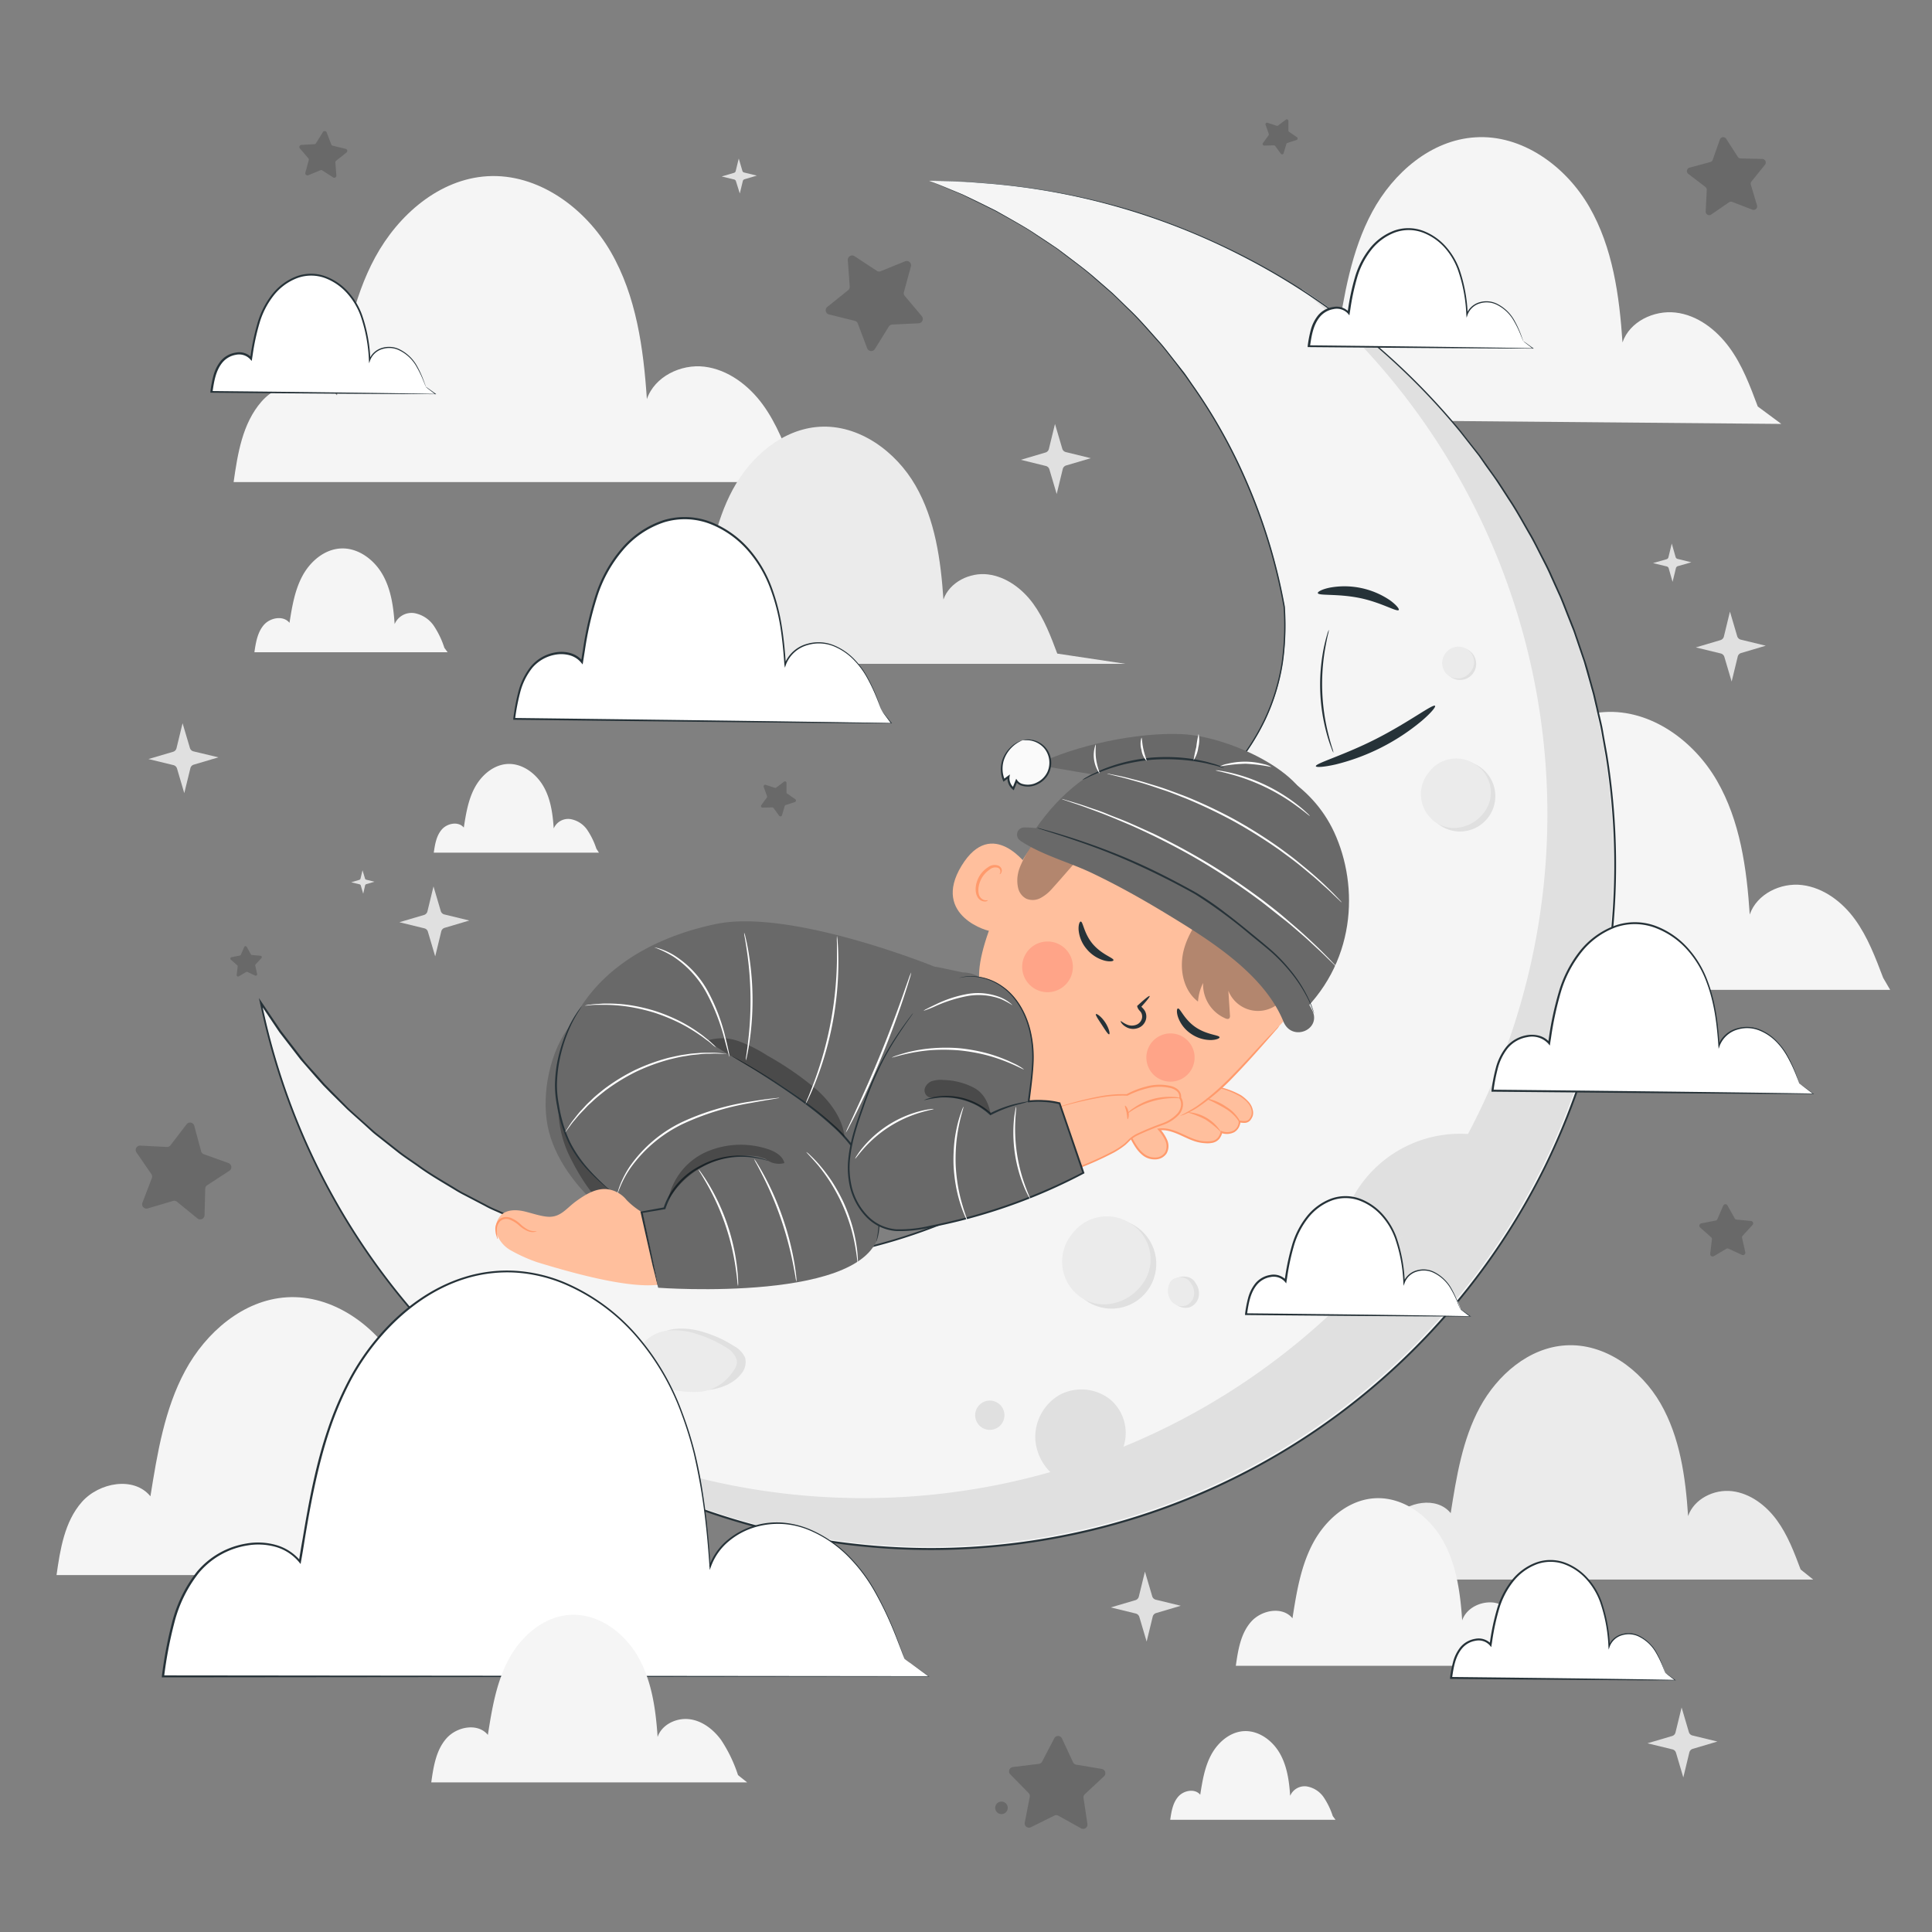 <svg xmlns="http://www.w3.org/2000/svg" viewBox="0 0 500 500"><rect x="0" y="0" width="500" height="500" fill="#808080" stroke="none"/><g id="freepik--background-complete--inject-50"><path d="M466,406.18c-1.66-4.43-3.35-8.92-6.14-12.74s-6.86-6.94-11.56-7.52-9.89,2-11.42,6.44c-.67-10.09-2.1-20.43-7.15-29.18s-14.46-15.63-24.55-15c-9.51.58-17.65,7.65-22.18,16s-6.07,18-7.56,27.42c-3.6-4.43-11.21-3-15,1.25s-4.71,10.29-5.51,15.94H469.26Z" style="fill:#ebebeb"></path><path d="M454.91,105.2c-2-5.32-4-10.72-7.38-15.31s-8.25-8.35-13.89-9-11.9,2.35-13.74,7.73c-.81-12.12-2.52-24.55-8.59-35.08s-17.39-18.79-29.51-18c-11.44.7-21.22,9.19-26.66,19.27s-7.31,21.65-9.1,33c-4.33-5.32-13.48-3.65-18,1.51s-5.67,12.37-6.63,19.16L461,109.71Z" style="fill:#f5f5f5"></path><path d="M205.41,121.33c-2.16-5.78-4.37-11.64-8-16.62s-9-9.06-15.09-9.81-12.91,2.55-14.91,8.39c-.88-13.16-2.74-26.66-9.33-38.08s-18.88-20.41-32-19.6c-12.42.76-23,10-28.95,20.92S89.15,90,87.21,102.31c-4.7-5.77-14.64-4-19.55,1.64s-6.15,13.43-7.2,20.81H206.84Z" style="fill:#f5f5f5"></path><path d="M487.36,253.06c-2-5.25-4-10.57-7.28-15.1s-8.14-8.23-13.7-8.91-11.73,2.32-13.55,7.63c-.79-12-2.49-24.22-8.47-34.6s-17.15-18.54-29.11-17.8c-11.28.68-20.93,9.06-26.3,19s-7.2,21.35-9,32.51c-4.28-5.25-13.3-3.6-17.76,1.49s-5.59,12.2-6.54,18.89H489.17Z" style="fill:#f5f5f5"></path><path d="M146.34,404.53c-2-5.25-4-10.57-7.28-15.1s-8.15-8.23-13.71-8.91-11.73,2.32-13.54,7.62c-.8-11.95-2.5-24.22-8.48-34.6S86.18,335,74.22,335.74c-11.27.69-20.93,9.07-26.29,19s-7.21,21.35-9,32.5c-4.27-5.24-13.3-3.59-17.76,1.49s-5.59,12.2-6.54,18.9H167Z" style="fill:#f5f5f5"></path><path d="M115,236.66l6.46,1.57-6.38,1.89a1.28,1.28,0,0,0-.88.92l-1.57,6.47-1.89-6.38a1.26,1.26,0,0,0-.92-.88l-6.46-1.58,6.38-1.88a1.29,1.29,0,0,0,.88-.93l1.57-6.46,1.88,6.38A1.28,1.28,0,0,0,115,236.66Z" style="fill:#e0e0e0"></path><path d="M275.84,117l6.46,1.58-6.38,1.88a1.28,1.28,0,0,0-.88.93l-1.57,6.46-1.89-6.38a1.28,1.28,0,0,0-.92-.88L264.19,119l6.38-1.89a1.26,1.26,0,0,0,.88-.92l1.58-6.47,1.88,6.38A1.26,1.26,0,0,0,275.84,117Z" style="fill:#e0e0e0"></path><path d="M50.06,194.45,56.53,196l-6.38,1.89a1.26,1.26,0,0,0-.88.92l-1.58,6.46-1.88-6.38a1.29,1.29,0,0,0-.93-.88l-6.46-1.57,6.38-1.88a1.28,1.28,0,0,0,.88-.93l1.57-6.46,1.89,6.38A1.28,1.28,0,0,0,50.06,194.45Z" style="fill:#e0e0e0"></path><path d="M192.64,44.66l3.23.79-3.19.94a.66.66,0,0,0-.44.46l-.78,3.23-1-3.19a.66.66,0,0,0-.46-.44l-3.23-.78,3.19-.94a.65.65,0,0,0,.44-.47l.79-3.23.94,3.19A.62.62,0,0,0,192.64,44.66Z" style="fill:#e0e0e0"></path><path d="M94.76,227.66l2.17.53-2.14.63a.45.45,0,0,0-.3.31L94,231.3l-.63-2.14a.43.43,0,0,0-.31-.3l-2.17-.52L93,227.7a.43.43,0,0,0,.3-.31l.52-2.17.64,2.14A.43.43,0,0,0,94.76,227.66Z" style="fill:#e0e0e0"></path><path d="M273.62,169.15c-1.68-4.48-3.39-9-6.21-12.89s-7-7-11.7-7.6-10,2-11.55,6.5c-.69-10.2-2.13-20.66-7.24-29.52s-14.63-15.81-24.83-15.19c-9.62.59-17.86,7.74-22.44,16.22s-6.15,18.21-7.65,27.74c-3.64-4.48-11.35-3.07-15.15,1.27s-4.77,10.4-5.58,16.12h130Z" style="fill:#ebebeb"></path><path d="M115,167.65A22.77,22.77,0,0,0,112.3,162a7.8,7.8,0,0,0-5.11-3.33,4.76,4.76,0,0,0-5.06,2.85c-.3-4.46-.93-9.05-3.17-12.92s-6.4-6.93-10.87-6.65c-4.21.26-7.82,3.38-9.82,7.1s-2.69,8-3.35,12.14c-1.6-2-5-1.35-6.64.55s-2.08,4.56-2.44,7.06h50Z" style="fill:#f5f5f5"></path><path d="M154.34,219.65a19.53,19.53,0,0,0-2.33-4.82,6.66,6.66,0,0,0-4.38-2.85,4.07,4.07,0,0,0-4.33,2.43c-.25-3.82-.79-7.73-2.71-11s-5.47-5.92-9.3-5.69c-3.6.22-6.68,2.9-8.4,6.07s-2.3,6.82-2.86,10.39c-1.37-1.68-4.25-1.15-5.68.48s-1.78,3.89-2.09,6H155Z" style="fill:#f5f5f5"></path><path d="M344.92,470a19.5,19.5,0,0,0-2.32-4.82,6.66,6.66,0,0,0-4.38-2.85,4.07,4.07,0,0,0-4.33,2.43c-.25-3.81-.79-7.73-2.71-11.05s-5.48-5.92-9.3-5.69c-3.6.22-6.68,2.9-8.4,6.08s-2.3,6.82-2.86,10.38c-1.37-1.68-4.25-1.15-5.68.48s-1.78,3.89-2.09,6h42.78Z" style="fill:#f5f5f5"></path><path d="M399.23,429.23a37.56,37.56,0,0,0-4.39-9.11,12.55,12.55,0,0,0-8.26-5.37c-3.36-.41-7.08,1.4-8.17,4.6-.48-7.21-1.5-14.61-5.11-20.87S363,387.31,355.75,387.75c-6.8.42-12.62,5.47-15.86,11.46s-4.34,12.87-5.4,19.6c-2.58-3.16-8-2.17-10.71.9s-3.37,7.35-3.95,11.39h81.76Z" style="fill:#f5f5f5"></path><path d="M450.52,165.54l6.46,1.57L450.6,169a1.28,1.28,0,0,0-.88.93l-1.57,6.46L446.26,170a1.28,1.28,0,0,0-.92-.88l-6.46-1.57,6.38-1.89a1.3,1.3,0,0,0,.88-.92l1.57-6.46,1.88,6.38A1.29,1.29,0,0,0,450.52,165.54Z" style="fill:#e0e0e0"></path><path d="M299.12,414l6.46,1.57-6.38,1.89a1.28,1.28,0,0,0-.88.92l-1.57,6.46-1.89-6.38a1.3,1.3,0,0,0-.92-.88L287.47,416l6.38-1.88a1.27,1.27,0,0,0,.88-.93l1.58-6.46,1.88,6.38A1.29,1.29,0,0,0,299.12,414Z" style="fill:#e0e0e0"></path><path d="M438,449.14l6.46,1.57-6.38,1.89a1.28,1.28,0,0,0-.88.92L435.64,460l-1.89-6.38a1.26,1.26,0,0,0-.92-.88l-6.47-1.58,6.38-1.88a1.26,1.26,0,0,0,.88-.93l1.58-6.46,1.88,6.38A1.28,1.28,0,0,0,438,449.14Z" style="fill:#e0e0e0"></path><path d="M434.17,144.65l3.55.87-3.51,1a.71.71,0,0,0-.48.51l-.87,3.56-1-3.51a.72.72,0,0,0-.51-.49l-3.55-.86,3.5-1a.7.7,0,0,0,.49-.51l.86-3.55,1,3.51A.69.69,0,0,0,434.17,144.65Z" style="fill:#e0e0e0"></path></g><g id="freepik--Stars--inject-50"><path d="M52.67,298.68,59.12,301a1.12,1.12,0,0,1,.23,2l-5.72,3.73a1.14,1.14,0,0,0-.52.92l-.17,6.83a1.13,1.13,0,0,1-1.84.85L45.79,311a1.13,1.13,0,0,0-1-.2l-6.55,1.94a1.13,1.13,0,0,1-1.38-1.49l2.45-6.38a1.14,1.14,0,0,0-.13-1l-3.87-5.63a1.13,1.13,0,0,1,1-1.76l6.82.35a1.16,1.16,0,0,0,1-.44l4.15-5.42a1.13,1.13,0,0,1,2,.39l1.77,6.6A1.14,1.14,0,0,0,52.67,298.68Z" style="fill:#696969"></path><path d="M227.89,70.2l6.33-2.57A1.12,1.12,0,0,1,235.73,69l-1.8,6.59a1.11,1.11,0,0,0,.23,1l4.4,5.23a1.13,1.13,0,0,1-.81,1.85l-6.82.32a1.14,1.14,0,0,0-.91.53l-3.6,5.8a1.12,1.12,0,0,1-2-.19L222,83.73a1.12,1.12,0,0,0-.78-.7l-6.64-1.64a1.12,1.12,0,0,1-.43-2l5.33-4.27a1.11,1.11,0,0,0,.42-1l-.49-6.82a1.12,1.12,0,0,1,1.74-1l5.71,3.75A1.1,1.1,0,0,0,227.89,70.2Z" style="fill:#696969"></path><path d="M449.42,315.63l3.77.36a.62.62,0,0,1,.39,1L451,319.81a.63.63,0,0,0-.15.56l.83,3.69a.62.62,0,0,1-.87.7l-3.44-1.59a.66.66,0,0,0-.58,0l-3.25,1.93a.63.63,0,0,1-.94-.61l.45-3.76a.63.63,0,0,0-.21-.54l-2.84-2.5a.63.63,0,0,1,.29-1.08l3.72-.73a.63.63,0,0,0,.45-.37l1.5-3.47a.62.62,0,0,1,1.12-.06l1.84,3.3A.62.62,0,0,0,449.42,315.63Z" style="fill:#696969"></path><path d="M65.22,247.15l2.2.2a.36.36,0,0,1,.23.61l-1.5,1.63a.37.37,0,0,0-.09.32l.49,2.16a.37.37,0,0,1-.51.41l-2-.93a.37.37,0,0,0-.34,0l-1.9,1.13a.37.37,0,0,1-.55-.36l.26-2.2a.34.34,0,0,0-.12-.31l-1.66-1.46a.37.37,0,0,1,.17-.63l2.17-.43a.4.4,0,0,0,.27-.22l.87-2a.37.37,0,0,1,.66,0L64.93,247A.37.37,0,0,0,65.22,247.15Z" style="fill:#696969"></path><path d="M450.52,41l5.56.14a.92.92,0,0,1,.7,1.49l-3.5,4.34a.91.91,0,0,0-.16.84l1.59,5.33a.92.92,0,0,1-1.21,1.12l-5.2-2a.92.92,0,0,0-.85.1l-4.58,3.16a.92.92,0,0,1-1.44-.8l.28-5.56a.92.92,0,0,0-.36-.78L436.93,45a.91.91,0,0,1,.32-1.61l5.37-1.45a.93.93,0,0,0,.63-.59l1.85-5.25a.92.92,0,0,1,1.63-.19l3,4.66A.92.92,0,0,0,450.52,41Z" style="fill:#696969"></path><path d="M86.16,37.72l3.26.79a.55.55,0,0,1,.21,1L87,41.59a.56.56,0,0,0-.21.47l.26,3.35a.55.55,0,0,1-.85.5l-2.81-1.83a.57.57,0,0,0-.51,0l-3.1,1.28a.56.56,0,0,1-.75-.66l.87-3.24a.57.57,0,0,0-.11-.5l-2.18-2.55a.55.55,0,0,1,.39-.91l3.35-.18a.55.55,0,0,0,.44-.26l1.76-2.86a.55.55,0,0,1,1,.09l1.2,3.13A.54.54,0,0,0,86.16,37.72Z" style="fill:#696969"></path><path d="M333.59,34.1l2.05,1.4a.41.41,0,0,1-.11.73l-2.36.77a.37.37,0,0,0-.26.27l-.71,2.39a.41.41,0,0,1-.72.12l-1.47-2a.41.41,0,0,0-.34-.17l-2.48.07a.42.42,0,0,1-.35-.65l1.46-2a.43.43,0,0,0,.06-.38l-.83-2.34a.41.41,0,0,1,.51-.53l2.36.77a.43.43,0,0,0,.38-.07l2-1.51a.41.41,0,0,1,.66.32v2.49A.43.43,0,0,0,333.59,34.1Z" style="fill:#696969"></path><path d="M203.81,205.43l2,1.41a.41.41,0,0,1-.1.73l-2.36.77a.41.41,0,0,0-.27.27l-.7,2.38a.42.42,0,0,1-.73.13l-1.46-2a.42.42,0,0,0-.34-.17l-2.49.07a.41.41,0,0,1-.34-.65l1.46-2a.4.4,0,0,0,0-.38l-.83-2.34a.41.41,0,0,1,.52-.53l2.36.77a.41.41,0,0,0,.37-.07l2-1.51a.4.4,0,0,1,.65.32v2.49A.38.38,0,0,0,203.81,205.43Z" style="fill:#696969"></path><path d="M278.46,456.68l6.68,1.12a1.12,1.12,0,0,1,.57,1.92l-4.95,4.61a1.1,1.1,0,0,0-.34,1l1,6.7a1.11,1.11,0,0,1-1.64,1.14l-5.92-3.29a1.15,1.15,0,0,0-1,0l-6.06,3a1.11,1.11,0,0,1-1.59-1.21l1.29-6.64a1.12,1.12,0,0,0-.3-1l-4.74-4.83a1.12,1.12,0,0,1,.66-1.89l6.72-.82a1.14,1.14,0,0,0,.86-.59l3.13-6a1.11,1.11,0,0,1,2,0l2.86,6.14A1.11,1.11,0,0,0,278.46,456.68Z" style="fill:#696969"></path><path d="M260.8,467.87a1.62,1.62,0,1,1-1.62-1.62A1.62,1.62,0,0,1,260.8,467.87Z" style="fill:#696969"></path></g><g id="freepik--Character--inject-50"><path d="M241,46.79h-.56a144.86,144.86,0,0,1,92,110.27c2.17,29-13.94,43.88-25.67,54.16a47.42,47.42,0,0,0,23,8.68,144.69,144.69,0,0,1-262.13,39.6A177.06,177.06,0,1,0,241,46.79Z" style="fill:#f5f5f5"></path><path d="M336.74,74.71A177,177,0,0,1,127.31,359.32,177,177,0,1,0,336.74,74.71Z" style="fill:#e0e0e0"></path><path d="M241,46.79l3.54.07,4.36.09c.87,0,1.8.07,2.8.15l3.22.24a178.26,178.26,0,0,1,39.19,7.46,181.34,181.34,0,0,1,26.73,10.9,175.57,175.57,0,0,1,29,18.37,179.52,179.52,0,0,1,28.27,27.5l3.26,4.15,1.65,2.1,1.56,2.19,3.15,4.43c1,1.51,2,3.07,3,4.62,2.06,3.07,3.82,6.38,5.74,9.64.93,1.66,1.75,3.38,2.64,5.08s1.78,3.41,2.55,5.19l2.41,5.34c.78,1.81,1.46,3.66,2.2,5.5.37.93.74,1.85,1.1,2.78s.65,1.9,1,2.85c.65,1.9,1.29,3.81,1.94,5.74s1.12,3.92,1.68,5.9c.27,1,.59,2,.82,3s.47,2,.7,3c.44,2,1,4,1.36,6.11s.74,4.14,1.11,6.23a179.88,179.88,0,0,1,.62,52.66c-.16,1.13-.26,2.27-.47,3.4l-.6,3.39c-.42,2.27-.75,4.56-1.33,6.81s-1,4.54-1.59,6.81-1.28,4.52-1.92,6.79A184.3,184.3,0,0,1,400.08,302a178.28,178.28,0,0,1-35,48.39,177.17,177.17,0,0,1-242.62,5.3,177.6,177.6,0,0,1-55.17-96.13L67,258.29l.73,1.08,3.34,4.95,1.67,2.47,1.81,2.36c1.21,1.57,2.42,3.13,3.62,4.7s2.6,3,3.89,4.46L84,280.53l2.06,2.1,4.13,4.18c1.44,1.33,2.91,2.62,4.36,3.92l2.17,1.95c.73.64,1.52,1.22,2.28,1.83l4.56,3.6c1.54,1.17,3.17,2.23,4.74,3.34,3.11,2.29,6.48,4.16,9.74,6.17a26.6,26.6,0,0,0,2.5,1.4l2.54,1.33,2.53,1.32a27.59,27.59,0,0,0,2.56,1.26c3.49,1.51,6.88,3.21,10.46,4.42l5.3,2,5.38,1.62c3.56,1.18,7.23,1.87,10.84,2.74,1.79.48,3.64.68,5.46,1l5.46.89,5.48.54c1.83.15,3.64.42,5.47.42a144,144,0,0,0,111.74-43.82,145.58,145.58,0,0,0,22.36-30.06,155.4,155.4,0,0,0,7.78-16.24,159.52,159.52,0,0,0,5.55-16.57l.17.25a47.62,47.62,0,0,1-23.05-8.72l-.19-.14.17-.15a114.6,114.6,0,0,0,11.92-11.67,59.72,59.72,0,0,0,8.72-13.29,54.35,54.35,0,0,0,4.47-14.5,69.93,69.93,0,0,0,.53-14.55v0a145.28,145.28,0,0,0-9.6-31.87,137.67,137.67,0,0,0-14.37-25.75c-.66-.94-1.29-1.9-2-2.81S304.9,94.9,304.21,94c-1.38-1.72-2.67-3.48-4.06-5.09-2.87-3.15-5.48-6.32-8.35-9-1.4-1.37-2.75-2.73-4.11-4l-4.14-3.59c-2.63-2.41-5.41-4.37-7.95-6.32l-1.88-1.44c-.63-.47-1.28-.86-1.91-1.29l-3.66-2.43c-2.33-1.63-4.67-2.89-6.81-4.13L258.26,55c-1-.59-2-1-2.91-1.49l-5.1-2.5-1.1-.55L248.07,50l-1.94-.8-3-1.27-2.68-1.12h0l2.69,1.08,3,1.24,2,.79,1.07.44,1.11.54,5.11,2.49c.92.48,1.94.89,2.92,1.48l3.09,1.76c2.14,1.24,4.49,2.49,6.82,4.12l3.68,2.42c.62.43,1.28.83,1.91,1.29l1.89,1.43c2.55,2,5.32,3.91,8,6.32l4.15,3.59c1.36,1.29,2.71,2.65,4.12,4,2.88,2.66,5.5,5.83,8.38,9,1.4,1.61,2.68,3.37,4.07,5.09l2.08,2.64c.67.92,1.3,1.87,1.95,2.81a137.86,137.86,0,0,1,14.43,25.79A145.59,145.59,0,0,1,332.52,157h0a69.92,69.92,0,0,1-.52,14.62,54.68,54.68,0,0,1-4.48,14.6,60.27,60.27,0,0,1-8.76,13.37,115.31,115.31,0,0,1-11.95,11.72v-.3a47.25,47.25,0,0,0,22.87,8.64l.23,0-.06.23a158.7,158.7,0,0,1-5.56,16.61,160.33,160.33,0,0,1-7.78,16.3A146.19,146.19,0,0,1,263,307.46,144.15,144.15,0,0,1,182,327c-1.83,0-3.65-.27-5.48-.43l-5.5-.54-5.48-.89c-1.83-.33-3.68-.53-5.48-1-3.62-.87-7.31-1.56-10.88-2.75l-5.4-1.62-5.31-2c-3.59-1.22-7-2.93-10.5-4.44a27.77,27.77,0,0,1-2.57-1.26l-2.54-1.33-2.55-1.33c-.86-.44-1.7-.89-2.51-1.4-3.28-2-6.65-3.9-9.78-6.2-1.58-1.11-3.2-2.17-4.75-3.34l-4.58-3.62c-.76-.61-1.55-1.19-2.28-1.83l-2.19-2c-1.45-1.31-2.93-2.6-4.37-3.93L85.71,283l-2.07-2.11-2-2.23-3.9-4.48-3.64-4.72-1.82-2.36-1.67-2.48-3.35-5,.46-.19A176.85,176.85,0,0,0,313,385.28a175.71,175.71,0,0,0,51.73-35.23,178,178,0,0,0,34.95-48.25,182.93,182.93,0,0,0,10.52-26.65c.65-2.27,1.29-4.52,1.93-6.77s1.06-4.54,1.58-6.79.91-4.53,1.33-6.79c.2-1.13.4-2.26.61-3.39s.3-2.26.46-3.39a179.09,179.09,0,0,0-.59-52.54q-.56-3.12-1.1-6.21c-.37-2.06-.91-4.07-1.35-6.1-.24-1-.47-2-.7-3s-.55-2-.81-3q-.84-3-1.67-5.89l-1.94-5.73c-.33-.95-.62-1.9-1-2.83s-.73-1.86-1.1-2.78c-.74-1.84-1.42-3.69-2.19-5.49l-2.41-5.33c-.76-1.78-1.66-3.48-2.53-5.19s-1.71-3.41-2.64-5.06c-1.91-3.27-3.66-6.57-5.72-9.63-1-1.55-2-3.11-3-4.62s-2.1-2.95-3.13-4.42L382.71,118l-1.64-2.1c-1.1-1.39-2.18-2.78-3.26-4.15A179.38,179.38,0,0,0,349.63,84.3,175.93,175.93,0,0,0,320.7,65.92a174,174,0,0,0-65.82-18.48l-3.21-.25c-1-.09-1.94-.15-2.8-.16l-4.36-.12Z" style="fill:#263238"></path><path d="M370.62,200.42a9.15,9.15,0,1,0,12.85-1.59A9.15,9.15,0,0,0,370.62,200.42Z" style="fill:#e0e0e0"></path><path d="M369.77,199.88a8.87,8.87,0,0,0,1.34,12.62c4,3.1,9.68,1.93,12.78-2a8.54,8.54,0,0,0-1.57-12.32A8.83,8.83,0,0,0,369.77,199.88Z" style="fill:#ebebeb"></path><path d="M374.55,169.23a4.18,4.18,0,1,0,5.87-.73A4.18,4.18,0,0,0,374.55,169.23Z" style="fill:#e0e0e0"></path><path d="M374.16,169a4.07,4.07,0,0,0,.61,5.77,4.18,4.18,0,0,0,5.84-.94,3.91,3.91,0,0,0-.71-5.63A4.05,4.05,0,0,0,374.16,169Z" style="fill:#ebebeb"></path><circle cx="287.67" cy="327.13" r="11.58" transform="translate(-116.73 489.07) rotate(-70.5)" style="fill:#e0e0e0"></circle><path d="M277.48,319.32a11.2,11.2,0,0,0,1.69,16c5,3.93,12.24,2.45,16.16-2.58a10.81,10.81,0,0,0-2-15.58A11.16,11.16,0,0,0,277.48,319.32Z" style="fill:#ebebeb"></path><path d="M183.09,359.74a27.36,27.36,0,0,1-9.76-1.22c-2-.56-4.27-1.5-4.54-3.29l-.17-1.56a5.1,5.1,0,0,1-.14-6.56,9.65,9.65,0,0,1,6.59-3.22,18.75,18.75,0,0,1,7.46,1,30.65,30.65,0,0,1,7.37,3.43,6.65,6.65,0,0,1,2.92,3,4.65,4.65,0,0,1-1.06,4.31C189.85,358.07,186.44,359.44,183.09,359.74Z" style="fill:#e0e0e0"></path><path d="M181.17,360.2a27.58,27.58,0,0,1-9.76-1.21,7.27,7.27,0,0,1-4.54-3.3l-1.16-2.15c-.61-2.29-.7-4,.85-6a9.6,9.6,0,0,1,6.59-3.21,18.56,18.56,0,0,1,7.46,1,31.24,31.24,0,0,1,7.37,3.43,5.61,5.61,0,0,1,2.58,2.9c.5,1.41-.36,2.68-1.38,4A11.58,11.58,0,0,1,181.17,360.2Z" style="fill:#ebebeb"></path><path d="M303.15,332.63a3.28,3.28,0,0,1,1.24-1.78,4.37,4.37,0,0,1,3-.36,3.19,3.19,0,0,1,2.09,1.66,4.54,4.54,0,0,1,.74,3.44,3.72,3.72,0,0,1-2.2,2.68,3.78,3.78,0,0,1-4.17-1.23A4.79,4.79,0,0,1,303.15,332.63Z" style="fill:#e0e0e0"></path><path d="M302.47,332.66a3,3,0,0,1,1.15-1.64,4,4,0,0,1,2.75-.33,3,3,0,0,1,1.92,1.53,4.19,4.19,0,0,1,.68,3.16,3.41,3.41,0,0,1-2,2.47,3.49,3.49,0,0,1-3.84-1.14A4.4,4.4,0,0,1,302.47,332.66Z" style="fill:#ebebeb"></path><path d="M275.85,383.72a13.31,13.31,0,0,1-7.9-11,12.61,12.61,0,0,1,6.41-11.8,12,12,0,0,1,13.25,1.5,11.42,11.42,0,0,1,2.77,13" style="fill:#e0e0e0"></path><path d="M348.57,336.94a31.63,31.63,0,0,1,36-42.81" style="fill:#e0e0e0"></path><circle cx="256.16" cy="366.26" r="3.79" style="fill:#e0e0e0"></circle><path d="M345.1,194.8a5.66,5.66,0,0,1-.52-1.17,32.94,32.94,0,0,1-1.1-3.3,48.07,48.07,0,0,1-.86-22.78c.31-1.43.61-2.59.86-3.37a6.09,6.09,0,0,1,.43-1.2,6.08,6.08,0,0,1-.24,1.25c-.19.8-.43,2-.68,3.39a53.45,53.45,0,0,0,.84,22.61c.36,1.42.69,2.55.94,3.33A6.55,6.55,0,0,1,345.1,194.8Z" style="fill:#263238"></path><path d="M371.39,182.67c.22.26-1,1.81-3.47,3.91a55.39,55.39,0,0,1-22.18,11.24c-3.13.72-5.13.81-5.2.48-.18-.75,7.32-2.84,15.76-7.16S370.89,182.09,371.39,182.67Z" style="fill:#263238"></path><path d="M362,157.86c-.46.61-4.58-2-10.28-3.13s-10.49-.5-10.67-1.24c-.08-.33,1.07-1,3.11-1.41a21,21,0,0,1,15.55,3.26C361.38,156.55,362.17,157.59,362,157.86Z" style="fill:#263238"></path><path d="M313,283.68c.06.13-.22.39-.6.64s-.72.4-.82.29.13-.45.54-.72S312.91,283.55,313,283.68Z" style="fill:#ff9a6c"></path><path d="M306.43,281.25a22,22,0,0,1,14,2.11,9.94,9.94,0,0,1,2.53,2,4.11,4.11,0,0,1,1,3.39c-.68,1.7-1.44,1.83-3.24,1.53,0,1.9-1.8,3.66-4.65,2.72-.68,2.86-3,2.82-4.92,2.59a18.82,18.82,0,0,1-5.55-2,10.91,10.91,0,0,0-5.69-1.29,11.32,11.32,0,0,1,1.84,2.77,3.74,3.74,0,0,1,0,3.22c-1,1.78-3.63,1.94-5.36.88s-2.74-2.94-3.71-4.73-2-3.64-3.82-4.61Z" style="fill:#ffbf9d"></path><path d="M306.43,281.25l-.31.19-.92.48-3.51,1.79L289,290v-.38a10.1,10.1,0,0,1,3.68,4.24c.93,1.68,1.82,3.55,3.44,4.78a4.47,4.47,0,0,0,2.81.92,3,3,0,0,0,2.58-1.31,3.43,3.43,0,0,0,.1-3,10.91,10.91,0,0,0-1.84-2.78l-.3-.36.46-.06a7.69,7.69,0,0,1,2.81.2c2.7.67,4.93,2.25,7.37,2.86a8.83,8.83,0,0,0,3.64.18,2.69,2.69,0,0,0,1.43-.85,3.67,3.67,0,0,0,.71-1.52l.07-.26.25.08a3.7,3.7,0,0,0,3-.12,2.71,2.71,0,0,0,1.37-2.36V290l.27,0c.91.15,1.89.29,2.42-.35a3.44,3.44,0,0,0,.61-1.09,2.54,2.54,0,0,0,0-1.19c-.29-1.68-1.67-2.74-2.9-3.59a21,21,0,0,0-7.48-2.57,22.16,22.16,0,0,0-5.14-.2c-1.19.1-1.82.24-1.83.2l.45-.12c.31-.07.77-.15,1.36-.22a20.77,20.77,0,0,1,5.2.07,21.08,21.08,0,0,1,7.64,2.51A10.83,10.83,0,0,1,323,285a4.53,4.53,0,0,1,1.23,2.3,3,3,0,0,1,0,1.42,4.05,4.05,0,0,1-.69,1.25,2,2,0,0,1-1.37.63,7.67,7.67,0,0,1-1.45-.12l.27-.23a3.21,3.21,0,0,1-1.6,2.78,4.2,4.2,0,0,1-3.35.17l.31-.18a4.29,4.29,0,0,1-.81,1.73,3.19,3.19,0,0,1-1.69,1,6.42,6.42,0,0,1-1.95.11,10.7,10.7,0,0,1-1.93-.28c-2.57-.64-4.8-2.23-7.37-2.85a7.37,7.37,0,0,0-2.62-.2l.17-.42a10.92,10.92,0,0,1,1.92,2.93,3.93,3.93,0,0,1-.15,3.46,3.51,3.51,0,0,1-3,1.55,4.89,4.89,0,0,1-3.11-1c-1.74-1.35-2.63-3.28-3.56-4.95a9.61,9.61,0,0,0-3.47-4.08l-.36-.2.37-.18,12.82-6.17,3.56-1.68.94-.42A1.42,1.42,0,0,1,306.43,281.25Z" style="fill:#ff9a6c"></path><path d="M307,287.81a10.82,10.82,0,0,1,9.11,5.33,24.23,24.23,0,0,0-4.13-3.4A23.72,23.72,0,0,0,307,287.81Z" style="fill:#ff9a6c"></path><path d="M311.89,284.22a12.84,12.84,0,0,1,5.49,2.24,9.73,9.73,0,0,1,3.07,2.91A2.77,2.77,0,0,1,321,291c-.08,0-.25-.62-.87-1.46a11.48,11.48,0,0,0-3.06-2.67A50.29,50.29,0,0,0,311.89,284.22Z" style="fill:#ff9a6c"></path><path d="M253.43,251.17c.83-11.38,12.52-32.74,18.39-38.58,5.31-5.28,18.07-16.37,34.28-14.25s30.22,14.9,33.73,22.14c.2.42,22.51,15.93-7.57,43.77L316.41,281c-10.15,10.3-37.12,15.42-50.15,5.41l-.46-6.12C259.33,273.65,252.74,260.55,253.43,251.17Z" style="fill:#ffbf9d"></path><path d="M266.31,224.58c-.23-.35-9.5-13.56-17.46-.52s7.39,17.24,7.64,16.88S266.31,224.58,266.31,224.58Z" style="fill:#ffbf9d"></path><path d="M255.63,233c0-.06-.24,0-.61,0a2,2,0,0,1-1.3-.76c-.8-1-.67-3.19.36-5a6.58,6.58,0,0,1,2-2.16,2.29,2.29,0,0,1,2.09-.53,1,1,0,0,1,.72,1.09c0,.35-.22.51-.18.56s.31,0,.48-.49a1.24,1.24,0,0,0,0-.85,1.49,1.49,0,0,0-.79-.83,2.82,2.82,0,0,0-2.72.43,6.94,6.94,0,0,0-2.27,2.38c-1.14,2-1.26,4.49-.09,5.77a2.16,2.16,0,0,0,1.73.69C255.47,233.24,255.65,233.06,255.63,233Z" style="fill:#ff9a6c"></path><path d="M304.85,261c.58-.13,1.61,2.83,4.57,4.84s6.13,2,6.2,2.6c.05.26-.74.67-2.15.72a9.08,9.08,0,0,1-5.27-1.64,8.7,8.7,0,0,1-3.33-4.3C304.43,261.89,304.57,261,304.85,261Z" style="fill:#263238"></path><path d="M279.7,238.5c.6,0,.82,3.16,3.16,5.87s5.39,3.54,5.31,4.12c0,.27-.88.46-2.26.13a9.13,9.13,0,0,1-4.67-3,8.79,8.79,0,0,1-2.1-5C279.07,239.27,279.42,238.48,279.7,238.5Z" style="fill:#263238"></path><path d="M297.53,257.77c.13.14-.83,1.34-2.37,3l.11-.46c.08.31.59.6,1,1.27a3,3,0,0,1,.3,2.26,3.24,3.24,0,0,1-2.32,2.3,3.63,3.63,0,0,1-2.61-.24c-1.34-.68-1.69-1.58-1.6-1.64s.7.56,1.88,1a3.16,3.16,0,0,0,2,0,2.36,2.36,0,0,0,1.6-1.64,2.13,2.13,0,0,0-.16-1.5c-.18-.4-.78-.75-1-1.5l-.08-.27.2-.18C296.19,258.59,297.39,257.63,297.53,257.77Z" style="fill:#263238"></path><g style="opacity:0.3"><path d="M269,215.87s-4.86,6.56-5.53,10.18a8.69,8.69,0,0,0,0,3.66,4.2,4.2,0,0,0,2.12,2.87,4.3,4.3,0,0,0,3.73-.19,10.61,10.61,0,0,0,3-2.45c2.63-2.88,6-6.93,8-9C280.21,220.92,271.77,216.56,269,215.87Z"></path></g><path d="M283.62,262.45c.19-.2,1.43.65,2.42,2.16s1.3,3,1,3.07-1-1.1-1.91-2.49S283.42,262.67,283.62,262.45Z" style="fill:#263238"></path><g style="opacity:0.3"><path d="M306.52,245.27c1.47-4.89,4.82-9,8.1-12.87l19.16,20.29a8.24,8.24,0,0,1-15.88,3.71q.21,3.18.41,6.36a1,1,0,0,1-.16.77c-.26.28-.72.18-1.08,0a9.57,9.57,0,0,1-5.71-9.14,13,13,0,0,0-1.32,4.81C306,256.15,305.05,250.17,306.52,245.27Z"></path></g><path d="M313.09,194.35c13.75,1.6,26.36,8.47,32.18,21,6.51,14.06,5.75,34.33-9.85,48.11-11.82-18.16-37.58-35.43-69.11-46.36C280.4,194.55,299.33,192.75,313.09,194.35Z" style="fill:#696969"></path><path d="M302.82,267.45a6.24,6.24,0,1,0,.2,0" style="fill:#ffa488"></path><path d="M305.37,288.78a43.9,43.9,0,0,0,4.42-2.53,64.29,64.29,0,0,0,9.24-8.1c3.37-3.45,6.28-6.71,8.45-9,1.08-1.15,2-2.08,2.6-2.7a6.67,6.67,0,0,1,1-.94,7.26,7.26,0,0,1-.87,1.07c-.65.75-1.47,1.69-2.47,2.82-2.09,2.37-5,5.67-8.35,9.13a56.28,56.28,0,0,1-9.41,8.05,21.86,21.86,0,0,1-3.32,1.78A6.15,6.15,0,0,1,305.37,288.78Z" style="fill:#ff9a6c"></path><path d="M271,243.66a6.56,6.56,0,1,0,.2,0" style="fill:#ffa488"></path><path d="M305.89,190c-11.44-.54-27.45,2.83-37.78,7.92,14.09,2.44,33.88,5.7,48,8.14L339,209.15C336.88,199.21,317.32,190.5,305.89,190Z" style="fill:#696969"></path><path d="M264.62,191.58A5.93,5.93,0,1,1,266,203.3a3.36,3.36,0,0,1-2.89-1.25l-.81,2A3.35,3.35,0,0,1,261,201l-1.22.9a7.55,7.55,0,0,1,.14-6.07,8.1,8.1,0,0,1,4.67-4.23" style="fill:#fafafa"></path><path d="M264.62,191.58a8.51,8.51,0,0,0-2.87,1.95,8.23,8.23,0,0,0-2,3.35,7.43,7.43,0,0,0,.28,4.91l-.36-.1,1.21-.91.48-.35-.09.59a3.13,3.13,0,0,0,1.15,2.84L262,204l.81-2,.18-.46.27.41a2.49,2.49,0,0,0,1.15.87,5.06,5.06,0,0,0,4-.35,5.71,5.71,0,0,0,2.66-2.7,5.87,5.87,0,0,0-.88-6.18,6.11,6.11,0,0,0-3.91-2,11.41,11.41,0,0,0-1.67,0s.14-.07.42-.13a5.26,5.26,0,0,1,1.26-.09,6.15,6.15,0,0,1,4.17,1.95,6.09,6.09,0,0,1-1.82,9.58,5.52,5.52,0,0,1-4.41.37,2.84,2.84,0,0,1-1.37-1.06l.45,0-.82,2-.13.31-.26-.21a3.62,3.62,0,0,1-1.33-3.31l.39.23-1.22.89-.25.18-.11-.28a7.76,7.76,0,0,1-.22-5.2,8.25,8.25,0,0,1,2.17-3.44,7.26,7.26,0,0,1,2.18-1.49,4.42,4.42,0,0,1,.66-.23C264.53,191.58,264.61,191.56,264.62,191.58Z" style="fill:#263238"></path><path d="M316.86,198.73a7,7,0,0,1-1.45-.36c-.46-.13-1-.29-1.69-.44s-1.41-.37-2.25-.51a46.81,46.81,0,0,0-6-.8,51.52,51.52,0,0,0-7.33,0,52.7,52.7,0,0,0-7.25,1.2,48.85,48.85,0,0,0-5.72,1.81c-.8.29-1.5.62-2.13.88s-1.15.52-1.58.73a8.85,8.85,0,0,1-1.37.61,7.65,7.65,0,0,1,1.27-.79c.42-.24.94-.52,1.56-.81s1.31-.65,2.12-1a42.57,42.57,0,0,1,5.74-1.93,47.44,47.44,0,0,1,7.31-1.26,48.37,48.37,0,0,1,7.42,0,42.47,42.47,0,0,1,6,.92c.84.17,1.59.41,2.25.59a16,16,0,0,1,1.67.53A9.59,9.59,0,0,1,316.86,198.73Z" style="fill:#263238"></path><path d="M264.09,217.6c5.64,3.75,12.75,5.55,18.85,8.51,6.26,3,12.36,6.41,18.31,10,11.14,6.76,25.76,15.65,30.9,28.27,2.2,5.4,10.11,2.07,7.37-3.1-6.77-12.82-20.41-22.44-32.33-30.14a125.73,125.73,0,0,0-20.06-10.54c-6.78-2.83-14.64-6.51-22.11-6.46a1.86,1.86,0,0,0-.93,3.44Z" style="fill:#696969"></path><path d="M340.09,262.26a.93.93,0,0,1-.1-.21c-.07-.17-.14-.38-.24-.63-.21-.56-.53-1.37-1-2.38a37.78,37.78,0,0,0-5.17-7.93,44.16,44.16,0,0,0-4.56-4.7c-1.77-1.54-3.77-3.11-5.81-4.8a128,128,0,0,0-13.92-10.2c-5.35-3-10.59-5.6-15.43-7.79s-9.31-3.91-13.1-5.25-6.89-2.34-9-3l-2.47-.78-.64-.22-.21-.09s.08,0,.23,0l.65.17,2.5.69c2.16.62,5.28,1.56,9.09,2.87s8.31,3,13.18,5.17S304.15,228,309.53,231a79.62,79.62,0,0,1,7.41,5.08c2.32,1.75,4.49,3.51,6.55,5.2s4,3.27,5.8,4.85a43.47,43.47,0,0,1,4.55,4.79,35.45,35.45,0,0,1,5.07,8.08,21.9,21.9,0,0,1,.94,2.42l.19.65A.76.76,0,0,1,340.09,262.26Z" style="fill:#263238"></path><path d="M346,250.3a4.39,4.39,0,0,1-.65-.57L343.56,248c-.76-.75-1.7-1.66-2.82-2.68s-2.36-2.22-3.81-3.46-3-2.64-4.76-4-3.62-2.89-5.62-4.43c-4-3-8.6-6.17-13.55-9.22s-9.87-5.64-14.39-7.86c-2.28-1.08-4.44-2.12-6.51-3s-4-1.69-5.76-2.39-3.4-1.29-4.82-1.82-2.65-.95-3.67-1.28l-2.32-.79a4.41,4.41,0,0,1-.8-.32,7.16,7.16,0,0,1,.83.22l2.36.7c1,.3,2.27.69,3.7,1.2s3.08,1,4.85,1.75,3.74,1.43,5.8,2.33,4.25,1.89,6.55,2.95c4.55,2.21,9.46,4.83,14.45,7.86S322.8,230,326.84,233c2,1.55,3.9,3,5.61,4.48s3.3,2.81,4.72,4.1,2.67,2.47,3.77,3.52,2,2,2.76,2.75l1.7,1.78A7.4,7.4,0,0,1,346,250.3Z" style="fill:#fff"></path><path d="M347.25,233.56a4,4,0,0,1-.54-.47l-1.49-1.41c-.64-.63-1.42-1.38-2.37-2.21s-2-1.84-3.22-2.84-2.54-2.15-4-3.29-3.08-2.32-4.78-3.56a133.19,133.19,0,0,0-11.58-7.24,130.25,130.25,0,0,0-12.33-5.88c-2-.77-3.8-1.53-5.58-2.12s-3.41-1.16-4.93-1.63-2.91-.85-4.12-1.19-2.27-.61-3.14-.81l-2-.5a3.19,3.19,0,0,1-.68-.21,4.61,4.61,0,0,1,.7.11l2,.4c.87.17,1.94.4,3.16.73s2.63.64,4.15,1.12,3.21.94,5,1.57,3.64,1.33,5.61,2.08a126.11,126.11,0,0,1,12.4,5.87,124.28,124.28,0,0,1,11.61,7.31c1.7,1.25,3.32,2.42,4.77,3.62s2.8,2.29,4,3.34,2.25,2,3.18,2.9,1.7,1.64,2.31,2.28l1.42,1.48A3.68,3.68,0,0,1,347.25,233.56Z" style="fill:#fff"></path><path d="M339,211.18c-.06.07-1.22-1-3.21-2.43a51.45,51.45,0,0,0-17.32-8.39c-2.39-.65-3.91-.93-3.89-1a4.17,4.17,0,0,1,1.08.09c.69.09,1.69.28,2.9.56A44.6,44.6,0,0,1,336,208.46c1,.78,1.74,1.45,2.24,1.93A5.7,5.7,0,0,1,339,211.18Z" style="fill:#fff"></path><path d="M284.54,200.16a8.24,8.24,0,0,1-1-7.47c.16,0-.17,1.72.13,3.79S284.68,200.09,284.54,200.16Z" style="fill:#fff"></path><path d="M296.71,196.92a5.32,5.32,0,0,1-1.3-2.87,5.45,5.45,0,0,1,0-3.14c.15,0,.14,1.39.5,3S296.84,196.85,296.71,196.92Z" style="fill:#fff"></path><path d="M310.19,189.93a7.62,7.62,0,0,1-.08,3.52,7.53,7.53,0,0,1-1.21,3.31,29.64,29.64,0,0,1,.7-3.41A27.8,27.8,0,0,1,310.19,189.93Z" style="fill:#fff"></path><path d="M329.07,198.51a43.27,43.27,0,0,0-6.67-.86,41.88,41.88,0,0,0-6.68.71,5.6,5.6,0,0,1,1.88-.68,19.47,19.47,0,0,1,4.81-.56,19.18,19.18,0,0,1,4.79.67A5.83,5.83,0,0,1,329.07,198.51Z" style="fill:#fff"></path><path d="M273.32,286.78s11.85-3.86,18.38-3.37c0,0,6.1-3.37,11.06-2.08,0,0,3,.48,2.71,2.87,0,0,1.68,2.43-1.42,5s-9.38,3.13-12.14,6.26c-2.91,3.31-15,7.55-15,7.55Z" style="fill:#ffbf9d"></path><path d="M273.32,286.78a1.58,1.58,0,0,1,.09.3l.22.86.78,3.26c.66,2.84,1.59,6.86,2.73,11.76l-.26-.15a86.38,86.38,0,0,0,11.37-5,20.71,20.71,0,0,0,2.86-1.92l.62-.6c.22-.22.43-.46.67-.66a10.32,10.32,0,0,1,1.54-1.07,70.14,70.14,0,0,1,7-2.9,9.81,9.81,0,0,0,3.75-2.46,3.79,3.79,0,0,0,.93-1.89,2.93,2.93,0,0,0-.37-2l-.05-.09v-.09a1.92,1.92,0,0,0-.67-1.76,4,4,0,0,0-1.83-.84h0a12.5,12.5,0,0,0-5.81.14,22.64,22.64,0,0,0-5.08,1.89l-.06,0h-.06a33,33,0,0,0-7.64.62c-2.25.4-4.18.85-5.77,1.24s-2.82.73-3.66,1l-1,.26a1.74,1.74,0,0,1-.34.07,2,2,0,0,1,.32-.14l.94-.32c.83-.27,2.06-.64,3.64-1.07s3.51-.92,5.77-1.35a32.74,32.74,0,0,1,7.73-.7l-.12,0a22.8,22.8,0,0,1,5.18-2,12.78,12.78,0,0,1,6-.17h0a4.49,4.49,0,0,1,2.08.95,2.51,2.51,0,0,1,.71,1,2.55,2.55,0,0,1,.13,1.22l0-.17a3.47,3.47,0,0,1,.46,2.33,4.3,4.3,0,0,1-1,2.14,10.3,10.3,0,0,1-4,2.61,69.19,69.19,0,0,0-7,2.87,9.25,9.25,0,0,0-1.46,1c-.22.18-.41.4-.62.6l-.67.65a21,21,0,0,1-2.95,2,84,84,0,0,1-11.48,5l-.22.08,0-.23c-1.07-5-1.94-9-2.56-11.92-.28-1.37-.5-2.45-.67-3.24-.06-.34-.12-.61-.16-.84A1.52,1.52,0,0,1,273.32,286.78Z" style="fill:#ff9a6c"></path><path d="M291.53,288.41a6.31,6.31,0,0,1,1.67-1.53,16.27,16.27,0,0,1,10.39-3,6.2,6.2,0,0,1,2.23.4,20.32,20.32,0,0,0-14.29,4.15Z" style="fill:#ff9a6c"></path><path d="M291.17,286.15c.1-.09.7.59.9,1.64s-.11,1.9-.24,1.86-.09-.82-.28-1.76S291,286.23,291.17,286.15Z" style="fill:#ff9a6c"></path><path d="M147.71,265.17c-5.4,6.71-7.59,17.83-6,26.13s7.56,16.35,14.89,22.33l2.15,4,10.74-.29,7.55-6.83-10.12-16.73-13.64-15.89Z" style="fill:#696969"></path><g style="opacity:0.3"><path d="M144.65,284.06c7.4,8,21.62,22.84,29,30.84L158,313c-4.39-2.14-8.95-10.21-11-14.64A28.48,28.48,0,0,1,144.65,284.06Z"></path></g><path d="M249.21,251.67l-6.7-1.42a2.4,2.4,0,0,1-.84-.15c-4-1.61-37.9-14.72-56.21-11-19.48,4-37.69,15.37-41,37.34-3.79,24.88,21.43,37.34,25.17,39a2.1,2.1,0,0,0,.92.21c4.66,0,43.09.19,55-1.69,10.41-1.64,26.16-4.42,31.55-5.38a2.28,2.28,0,0,0,1.88-2.26l-4.3-51.52v0C254.83,253.15,251.79,251.66,249.21,251.67Z" style="fill:#696969"></path><path d="M188.21,272.91s40.91,25.68,39.43,45.09-57.27,15.27-57.27,15.27l-4.14-19.49,5.71-.74" style="fill:#696969"></path><path d="M189.5,273.39a2.86,2.86,0,0,1,.6.28c.39.2,1,.5,1.68.9,1.45.8,3.52,2,6,3.54s5.49,3.45,8.69,5.69a91,91,0,0,1,10,7.95,37.83,37.83,0,0,1,7.7,10.15,34.38,34.38,0,0,1,2.15,5.14,29.53,29.53,0,0,1,1.09,4.74,23,23,0,0,1,0,7,14.19,14.19,0,0,1-.39,1.87,2.69,2.69,0,0,1-.19.64c-.06,0,.18-.9.38-2.54a23.84,23.84,0,0,0-.15-6.93,28.69,28.69,0,0,0-1.13-4.65,35.89,35.89,0,0,0-2.16-5.06,38.29,38.29,0,0,0-7.64-10,94,94,0,0,0-9.86-7.94c-3.18-2.26-6.12-4.18-8.61-5.77s-4.54-2.82-5.95-3.67l-1.63-1A3.75,3.75,0,0,1,189.5,273.39Z" style="fill:#263238"></path><path d="M158.1,308.26a2.77,2.77,0,0,1-.44-.32l-1.22-1a52.55,52.55,0,0,1-4.21-4,29.89,29.89,0,0,1-5-7A36.5,36.5,0,0,1,144.13,286a26.87,26.87,0,0,1-.5-5.44,36.81,36.81,0,0,1,.48-5.07,39.74,39.74,0,0,1,2.43-8.24,29.34,29.34,0,0,1,2.72-5.1c.37-.58.71-1,.93-1.28s.34-.42.36-.41-.41.63-1.12,1.79a34.31,34.31,0,0,0-2.55,5.14,40.55,40.55,0,0,0-2.29,8.18,37.46,37.46,0,0,0-.45,5,26.56,26.56,0,0,0,.5,5.34,36.91,36.91,0,0,0,3,9.93,30.46,30.46,0,0,0,4.86,6.94c1.62,1.8,3.07,3.14,4.06,4.07l1.15,1.06C158,308.11,158.11,308.24,158.1,308.26Z" style="fill:#263238"></path><path d="M248.17,253.12c4.64-1.36,9.83.47,13.25,3.88s5.19,8.2,5.78,13-.29,10.24-.94,15a23.36,23.36,0,0,1,8,.51c2.41,6.88,3.75,11.16,6.16,18a143.37,143.37,0,0,1-41.65,14.29c-3,.53-6.09,1-9,.17-5.41-1.45-9-6.89-9.84-12.43s.65-11.15,2.48-16.43c4-11.53,6.67-17.13,13.94-26.94" style="fill:#696969"></path><path d="M236.31,262.22l-.27.41-.82,1.17c-.72,1-1.79,2.54-3.08,4.54a74.41,74.41,0,0,0-4.28,7.54,98.31,98.31,0,0,0-4.35,10.62c-1.41,4-3,8.43-3.52,13.4a21.55,21.55,0,0,0,.54,7.63,16.31,16.31,0,0,0,3.91,7,11.5,11.5,0,0,0,7.47,3.61,34,34,0,0,0,8.88-.94,144.35,144.35,0,0,0,39.49-13.87l-.12.31c-2.15-6.34-4.21-12.38-6.14-18l.15.14a20,20,0,0,0-4-.59,22,22,0,0,0-3.9.08l-.28,0,0-.28c.46-3.28.92-6.42,1.09-9.42a29.77,29.77,0,0,0-.62-8.45c-1.16-5.22-3.88-9.32-7-11.55a14.21,14.21,0,0,0-8.25-2.82,13.35,13.35,0,0,0-3.11.38s.26-.09.78-.23a10.56,10.56,0,0,1,2.33-.28,14.08,14.08,0,0,1,8.39,2.75c3.19,2.23,6,6.39,7.19,11.67a29.71,29.71,0,0,1,.67,8.55c-.16,3-.61,6.18-1,9.46l-.25-.25a22.9,22.9,0,0,1,4-.09,19.71,19.71,0,0,1,4.1.6l.11,0,0,.12,6.18,18,.07.2-.19.1a143,143,0,0,1-39.64,13.93,33.71,33.71,0,0,1-9,.93,12,12,0,0,1-7.77-3.76,17,17,0,0,1-4-7.23,22.24,22.24,0,0,1-.52-7.79c.51-5,2.17-9.48,3.6-13.49a97.52,97.52,0,0,1,4.44-10.62,70.63,70.63,0,0,1,4.37-7.52c1.32-2,2.42-3.48,3.16-4.49l.87-1.14A3.55,3.55,0,0,1,236.31,262.22Z" style="fill:#263238"></path><path d="M262,260.15a20.37,20.37,0,0,0-3.12-1.66,16.62,16.62,0,0,0-8.38-.74,36.65,36.65,0,0,0-8.16,2.53A28.91,28.91,0,0,1,239,261.6a3.43,3.43,0,0,1,.82-.5c.55-.29,1.35-.69,2.35-1.16a31.42,31.42,0,0,1,8.23-2.7,15.78,15.78,0,0,1,8.6.91,10.38,10.38,0,0,1,2.28,1.33C261.78,259.87,262,260.12,262,260.15Z" style="fill:#fff"></path><path d="M239.09,284.76a4.9,4.9,0,0,1,1.06-.44,14.58,14.58,0,0,1,3.06-.62,17.31,17.31,0,0,1,10,2.05,16.87,16.87,0,0,1,3.3,2.37l-.29,0a30,30,0,0,1,7.09-2.56c.91-.2,1.64-.34,2.14-.42a2.6,2.6,0,0,1,.79-.09,24.4,24.4,0,0,1-2.85.82,33.4,33.4,0,0,0-6.94,2.7l-.15.08-.13-.12A17.4,17.4,0,0,0,253,286.2a18,18,0,0,0-9.74-2.14A31.21,31.21,0,0,0,239.09,284.76Z" style="fill:#263238"></path><path d="M129.78,314.35c1.51-1.31,3.75-1.31,5.71-.89s4.94,1.53,6.94,1.44c2.87-.12,4.29-2.3,6.63-4s5-3.35,7.83-3.17a7.64,7.64,0,0,1,5.26,2.82,19,19,0,0,0,4.08,3.2l4,18.76c-8.32.92-23.29-3.43-31.3-5.88a41.3,41.3,0,0,1-6.67-3,8,8,0,0,1-3.62-4.11A4.87,4.87,0,0,1,129.78,314.35Z" style="fill:#ffbf9d"></path><path d="M138.92,318.61s-.18.15-.6.23a3.39,3.39,0,0,1-1.73-.23,8,8,0,0,1-2.17-1.39,7.94,7.94,0,0,0-2.5-1.58,2.38,2.38,0,0,0-2.59.52,3.31,3.31,0,0,0-.76,2.17c0,1.39.31,2.27.21,2.29s-.12-.2-.25-.58a6.77,6.77,0,0,1-.33-1.7,3.52,3.52,0,0,1,.77-2.5,2.46,2.46,0,0,1,1.4-.82,3.51,3.51,0,0,1,1.7.12,7.93,7.93,0,0,1,2.66,1.71,8.38,8.38,0,0,0,2,1.42A4.18,4.18,0,0,0,138.92,318.61Z" style="fill:#ff9a6c"></path><path d="M170.37,333.27a1.93,1.93,0,0,1-.12-.36c-.07-.29-.17-.65-.28-1.08-.24-1-.56-2.36-1-4l-3.18-14.05-.06-.25.26,0,5.93-1.07-.2.17a19,19,0,0,1,1.32-3.08,19.37,19.37,0,0,1,8.25-7.89,21.41,21.41,0,0,1,9-2.57,20.89,20.89,0,0,1,6.3.57c.72.19,1.27.36,1.64.5a2.17,2.17,0,0,1,.55.24c0,.05-.79-.23-2.24-.54a22.54,22.54,0,0,0-6.22-.41,21.55,21.55,0,0,0-8.8,2.63,19.19,19.19,0,0,0-8,7.71,20.39,20.39,0,0,0-1.29,3l-.05.15-.15,0-5.94,1,.2-.29c1.21,5.66,2.25,10.54,3,14.09.34,1.69.62,3,.82,4.07.08.43.15.79.2,1.09S170.39,333.27,170.37,333.27Z" style="fill:#263238"></path><g style="opacity:0.3"><path d="M239.37,281.58a3,3,0,0,1,2-1.84,7.59,7.59,0,0,1,2.77-.24,17.86,17.86,0,0,1,8.13,2.13c2.45,1.42,3.57,3.9,4.12,6.68l-.92-.93c.21.24.7.69.92.93a19.13,19.13,0,0,0-14.27-4.37,3.49,3.49,0,0,1-1.73,0A1.93,1.93,0,0,1,239.37,281.58Z"></path></g><g style="opacity:0.3"><path d="M191.2,269.47a37.84,37.84,0,0,1,7.44,3.74,80.13,80.13,0,0,1,12.62,8.7c3.81,3.41,6.9,7.82,7.29,12.34a87.25,87.25,0,0,0-18.13-14.44c-6.32-3.84-12.75-7.15-17.41-10.5A12.64,12.64,0,0,1,191.2,269.47Z"></path></g><g style="opacity:0.3"><path d="M198.08,299.88A5.37,5.37,0,0,0,203,301c-.47-2-2.67-3.15-4.69-3.74a22.33,22.33,0,0,0-15.85,1,17.18,17.18,0,0,0-9.55,12.38,23.44,23.44,0,0,1,23.19-11.36"></path></g><path d="M191,332.85a6.43,6.43,0,0,1-.18-1.26c-.08-.82-.22-2-.43-3.43a61.85,61.85,0,0,0-7.28-21.46c-.71-1.27-1.32-2.29-1.75-3a6.08,6.08,0,0,1-.63-1.11,6.44,6.44,0,0,1,.8,1c.48.66,1.14,1.65,1.9,2.91a54.4,54.4,0,0,1,7.33,21.59c.16,1.46.25,2.64.26,3.46A5.8,5.8,0,0,1,191,332.85Z" style="fill:#fff"></path><path d="M206.12,331.71a7.21,7.21,0,0,1-.27-1.3c-.14-.85-.37-2.06-.66-3.56a91.77,91.77,0,0,0-3.11-11.49,88.8,88.8,0,0,0-4.65-11c-.69-1.37-1.26-2.46-1.67-3.21a6.35,6.35,0,0,1-.59-1.2,7.57,7.57,0,0,1,.76,1.1c.47.72,1.09,1.79,1.83,3.14a73,73,0,0,1,4.81,11,74.32,74.32,0,0,1,3,11.59c.25,1.52.42,2.75.5,3.6A6.07,6.07,0,0,1,206.12,331.71Z" style="fill:#fff"></path><path d="M208.68,298.14a5.86,5.86,0,0,1,1,.83,31.34,31.34,0,0,1,2.41,2.52,42,42,0,0,1,3.13,4.13,46.89,46.89,0,0,1,3.09,5.55,45.63,45.63,0,0,1,2.21,5.94,42.09,42.09,0,0,1,1.12,5.06,32.37,32.37,0,0,1,.36,3.47,7,7,0,0,1,0,1.28c-.1,0-.2-1.81-.73-4.69a44.79,44.79,0,0,0-1.21-5,48.83,48.83,0,0,0-2.23-5.87,49.38,49.38,0,0,0-3-5.5,47.34,47.34,0,0,0-3-4.15C209.93,299.46,208.61,298.21,208.68,298.14Z" style="fill:#fff"></path><path d="M201.71,284.12a1.68,1.68,0,0,1-.51.12l-1.48.26c-1.29.21-3.15.52-5.44.95A68.85,68.85,0,0,0,177,290.74a35.51,35.51,0,0,0-13.78,11.46,26,26,0,0,0-2.65,4.81c-.5,1.19-.73,1.88-.77,1.87a1.78,1.78,0,0,1,.11-.52c.11-.32.22-.82.47-1.43a24.61,24.61,0,0,1,2.53-4.94,34.81,34.81,0,0,1,13.86-11.72,65.37,65.37,0,0,1,17.48-5.19c2.31-.38,4.18-.63,5.48-.78l1.5-.16A1.86,1.86,0,0,1,201.71,284.12Z" style="fill:#fff"></path><path d="M188,272.7a1.72,1.72,0,0,1-.5,0l-1.42,0a20.75,20.75,0,0,0-2.24,0c-.87,0-1.86,0-2.95.16l-1.71.17c-.6.06-1.21.19-1.84.29-1.28.17-2.62.51-4,.84a50.76,50.76,0,0,0-8.82,3.25,51.86,51.86,0,0,0-8,4.94c-1.13.91-2.22,1.75-3.14,2.65-.47.44-.95.84-1.37,1.27l-1.18,1.25a27.19,27.19,0,0,0-2,2.23,18.75,18.75,0,0,0-1.38,1.75l-.86,1.14a2.3,2.3,0,0,1-.32.37s.07-.15.24-.43l.77-1.19a18.14,18.14,0,0,1,1.32-1.83c.55-.68,1.13-1.49,1.9-2.29l1.18-1.28c.41-.44.88-.85,1.35-1.31.92-.92,2-1.78,3.15-2.71a49.46,49.46,0,0,1,8.07-5,50.11,50.11,0,0,1,8.93-3.25c1.43-.31,2.78-.65,4.08-.8.64-.09,1.26-.21,1.86-.26l1.73-.14c1.1-.11,2.11-.07,3-.08a18.82,18.82,0,0,1,2.25.08l1.42.13A2,2,0,0,1,188,272.7Z" style="fill:#fff"></path><path d="M266.67,310.4s-.21-.28-.51-.83a23.32,23.32,0,0,1-1.13-2.41A36.85,36.85,0,0,1,262.39,290a24,24,0,0,1,.36-2.63,4.22,4.22,0,0,1,.23-.95c.09,0-.11,1.39-.22,3.61a42.92,42.92,0,0,0,2.61,17C266.14,309.12,266.75,310.36,266.67,310.4Z" style="fill:#fff"></path><path d="M250.56,316.4a5.38,5.38,0,0,1-.57-1.07,30.38,30.38,0,0,1-1.22-3.07,37.15,37.15,0,0,1-1.27-4.75,42.07,42.07,0,0,1-.72-6,44.66,44.66,0,0,1,.22-6,38.87,38.87,0,0,1,.88-4.83,30.28,30.28,0,0,1,1-3.16,5.41,5.41,0,0,1,.48-1.12c.09,0-.49,1.66-1.09,4.36a45.51,45.51,0,0,0-.76,4.8,47.49,47.49,0,0,0-.18,5.95,46.34,46.34,0,0,0,.67,5.9,43.14,43.14,0,0,0,1.15,4.72C249.93,314.79,250.65,316.37,250.56,316.4Z" style="fill:#fff"></path><path d="M241.66,287c0,.09-1.36.3-3.5.94a31.7,31.7,0,0,0-14.51,9.18c-1.49,1.66-2.27,2.81-2.35,2.76a3.58,3.58,0,0,1,.48-.86,21.07,21.07,0,0,1,1.59-2.14,28.64,28.64,0,0,1,14.69-9.3,20.38,20.38,0,0,1,2.62-.52A3.47,3.47,0,0,1,241.66,287Z" style="fill:#fff"></path><path d="M265,276.78c-.05.09-1.77-.91-4.74-2.08a43.46,43.46,0,0,0-5.32-1.72,47.71,47.71,0,0,0-6.74-1.15,49.46,49.46,0,0,0-6.85-.08,43.48,43.48,0,0,0-5.54.74c-3.13.62-5,1.29-5,1.19a8.54,8.54,0,0,1,1.29-.52c.43-.15,1-.33,1.56-.49s1.31-.39,2.1-.55a39.37,39.37,0,0,1,5.59-.84,43.32,43.32,0,0,1,6.92,0,45.23,45.23,0,0,1,6.82,1.21,40.13,40.13,0,0,1,5.34,1.83c.75.3,1.4.64,2,.91s1.06.54,1.45.77A7.92,7.92,0,0,1,265,276.78Z" style="fill:#fff"></path><path d="M216.61,242.19a12.75,12.75,0,0,1,.19,1.75c.09,1.13.16,2.77.17,4.8a85.2,85.2,0,0,1-5.79,31c-.74,1.89-1.39,3.4-1.89,4.41a11.76,11.76,0,0,1-.81,1.57,11.7,11.7,0,0,1,.62-1.65c.44-1,1-2.56,1.74-4.46a94.54,94.54,0,0,0,5.76-30.86c0-2,0-3.66,0-4.79A10.92,10.92,0,0,1,216.61,242.19Z" style="fill:#fff"></path><path d="M192.58,241.35a6,6,0,0,1,.37,1.27c.21.82.46,2,.72,3.5a75,75,0,0,1,.3,23.55c-.23,1.49-.45,2.7-.63,3.52a5.41,5.41,0,0,1-.34,1.27,7.27,7.27,0,0,1,.14-1.3c.12-.84.29-2.05.46-3.54a89,89,0,0,0-.29-23.44c-.22-1.49-.41-2.69-.56-3.52A7.17,7.17,0,0,1,192.58,241.35Z" style="fill:#fff"></path><path d="M235.82,251.67a10.05,10.05,0,0,1-.44,1.71c-.31,1.09-.81,2.66-1.44,4.58-1.27,3.86-3.16,9.15-5.5,14.89s-4.7,10.84-6.5,14.48c-.89,1.82-1.64,3.28-2.18,4.28a11.1,11.1,0,0,1-.88,1.53,12.52,12.52,0,0,1,.7-1.62c.52-1.1,1.2-2.57,2-4.35,1.71-3.68,4-8.79,6.35-14.52s4.28-11,5.63-14.8c.65-1.86,1.19-3.39,1.6-4.54A13,13,0,0,1,235.82,251.67Z" style="fill:#fff"></path><path d="M169.37,245.19s.14,0,.37.06a10.12,10.12,0,0,1,1,.27,17.36,17.36,0,0,1,3.55,1.61,25.29,25.29,0,0,1,8.81,9.23,48.37,48.37,0,0,1,4.61,12c.4,1.59.69,2.88.87,3.78a8.21,8.21,0,0,1,.23,1.41,8.1,8.1,0,0,1-.43-1.36c-.27-1-.61-2.23-1-3.73a53,53,0,0,0-4.7-11.8,26.23,26.23,0,0,0-8.55-9.17A28.07,28.07,0,0,0,169.37,245.19Z" style="fill:#fff"></path><path d="M151.34,260.25a6.85,6.85,0,0,1,1.43-.25,13.89,13.89,0,0,1,1.7-.18c.67,0,1.42-.12,2.26-.1a40,40,0,0,1,5.88.35,45.14,45.14,0,0,1,7,1.59,45.68,45.68,0,0,1,6.66,2.78,39.75,39.75,0,0,1,5,3.12c.69.47,1.27,1,1.78,1.39a15.06,15.06,0,0,1,1.29,1.12,8.81,8.81,0,0,1,1,1,6.44,6.44,0,0,1-1.16-.88c-.35-.3-.79-.66-1.33-1.05s-1.11-.87-1.81-1.31a44.25,44.25,0,0,0-5-3,49.48,49.48,0,0,0-6.6-2.72,48.93,48.93,0,0,0-6.94-1.6,43.59,43.59,0,0,0-5.81-.46c-.83,0-1.58,0-2.24,0s-1.23.05-1.7.09A9.33,9.33,0,0,1,151.34,260.25Z" style="fill:#fff"></path></g><g id="freepik--Clouds--inject-50"><path d="M465.66,280.4a36.84,36.84,0,0,0-4.39-9.11,12.52,12.52,0,0,0-8.26-5.37c-3.35-.41-7.07,1.4-8.17,4.6-.48-7.21-1.5-14.61-5.11-20.87s-10.34-11.17-17.55-10.73c-6.8.41-12.62,5.46-15.85,11.46S402,263.25,400.92,270c-2.58-3.16-8-2.17-10.71.9s-3.37,7.35-3.94,11.39l83,.81Z" style="fill:#fff"></path><path d="M465.66,280.4s.09,0,.24.15l.67.48,2.73,2,.18.12h-.22c-10.63,0-42.66-.25-83-.62H386l0-.28a43,43,0,0,1,1.11-5.83,14.73,14.73,0,0,1,2.69-5.47,9,9,0,0,1,5.39-3.05,7.38,7.38,0,0,1,3.2.16,5.46,5.46,0,0,1,2.71,1.76l-.46.13c.07-.42.14-.87.21-1.32a84.68,84.68,0,0,1,2.56-11.9,31.11,31.11,0,0,1,5.37-10.5,20.84,20.84,0,0,1,9.14-6.67,15.51,15.51,0,0,1,10.75.14,21.31,21.31,0,0,1,8.37,5.9,26.18,26.18,0,0,1,4.89,8.27c2.2,5.81,2.72,11.57,3.07,16.64l-.34,0a7.3,7.3,0,0,1,5-4.41,8.86,8.86,0,0,1,6,.42,13.1,13.1,0,0,1,4.27,3,17.41,17.41,0,0,1,2.6,3.51,35.86,35.86,0,0,1,2.49,5.46l.53,1.46a4.6,4.6,0,0,1,.16.51s-.07-.16-.2-.49l-.58-1.44a38.41,38.41,0,0,0-2.56-5.4,17.76,17.76,0,0,0-2.61-3.44,12.81,12.81,0,0,0-4.21-2.9,8.48,8.48,0,0,0-5.76-.37,7,7,0,0,0-4.73,4.21l-.28.81-.06-.85c-.38-5.07-.92-10.79-3.11-16.52a25.86,25.86,0,0,0-4.83-8.12,21,21,0,0,0-8.2-5.75A15.13,15.13,0,0,0,418.1,240a20.37,20.37,0,0,0-8.9,6.54,30.5,30.5,0,0,0-5.28,10.32,83.86,83.86,0,0,0-2.53,11.83c-.07.45-.15.9-.21,1.32l-.09.58-.37-.46a5.68,5.68,0,0,0-5.42-1.73,8.36,8.36,0,0,0-5.08,2.86,14.19,14.19,0,0,0-2.6,5.28,43.65,43.65,0,0,0-1.1,5.76l-.25-.29c40.34.41,72.37.8,83,1l0,.13-2.7-2.06-.65-.51Z" style="fill:#263238"></path><path d="M378,338.77a26.07,26.07,0,0,0-3.07-6.35,8.78,8.78,0,0,0-5.77-3.76,5.37,5.37,0,0,0-5.7,3.21c-.34-5-1.05-10.19-3.57-14.56s-7.22-7.81-12.25-7.5c-4.75.29-8.81,3.82-11.07,8s-3,9-3.78,13.69c-1.8-2.21-5.6-1.52-7.47.63s-2.36,5.13-2.76,7.95l58,.57Z" style="fill:#fff"></path><path d="M378,338.77l.16.1.48.34,1.91,1.38.17.13h-.21c-7.42,0-29.79-.13-58-.39h-.29l0-.28a31.63,31.63,0,0,1,.78-4.09,10.17,10.17,0,0,1,1.9-3.84,6.26,6.26,0,0,1,3.81-2.16,4.42,4.42,0,0,1,4.19,1.37l-.45.13c0-.29.09-.61.14-.93a60.15,60.15,0,0,1,1.79-8.31,21.6,21.6,0,0,1,3.77-7.36,14.64,14.64,0,0,1,6.41-4.68,11,11,0,0,1,7.56.1,15.06,15.06,0,0,1,5.87,4.14,18.44,18.44,0,0,1,3.42,5.8,40.21,40.21,0,0,1,2.14,11.64l-.35,0a5.17,5.17,0,0,1,3.51-3.11,6.2,6.2,0,0,1,4.19.3,10.49,10.49,0,0,1,4.81,4.56,24.88,24.88,0,0,1,1.73,3.83l.36,1a3.34,3.34,0,0,1,.11.35,1.38,1.38,0,0,1-.16-.33c-.1-.25-.23-.58-.41-1a25.68,25.68,0,0,0-1.8-3.76,10.29,10.29,0,0,0-4.74-4.4,5.86,5.86,0,0,0-4-.25,4.78,4.78,0,0,0-3.26,2.91l-.28.81-.07-.86a39.5,39.5,0,0,0-2.18-11.51,17.93,17.93,0,0,0-3.36-5.65,14.53,14.53,0,0,0-5.7-4,10.45,10.45,0,0,0-7.23-.08,14.17,14.17,0,0,0-6.18,4.54,21.24,21.24,0,0,0-3.67,7.18,59.15,59.15,0,0,0-1.76,8.25c-.05.31-.1.63-.15.92l-.09.58-.37-.46a3.86,3.86,0,0,0-3.71-1.18,5.78,5.78,0,0,0-3.5,2c-1.77,2.16-2.18,5-2.57,7.67l-.24-.29c28.16.29,50.52.58,57.94.75l0,.12-1.89-1.45-.45-.35C378,338.82,378,338.78,378,338.77Z" style="fill:#263238"></path><path d="M431,432.94a26,26,0,0,0-3.07-6.36,8.74,8.74,0,0,0-5.77-3.75,5.36,5.36,0,0,0-5.7,3.21c-.33-5-1.05-10.2-3.57-14.57s-7.22-7.8-12.25-7.49c-4.75.29-8.81,3.81-11.07,8s-3,9-3.77,13.68c-1.8-2.2-5.6-1.51-7.48.63s-2.36,5.14-2.75,8l57.94.56Z" style="fill:#fff"></path><path d="M431,432.94l.16.1.48.33,1.91,1.39.18.12h-.22c-7.42,0-29.78-.13-57.95-.38h-.29l0-.29a31.48,31.48,0,0,1,.78-4.08,10.32,10.32,0,0,1,1.9-3.84,6.29,6.29,0,0,1,3.81-2.16,4.4,4.4,0,0,1,4.2,1.37l-.46.12c0-.29.09-.6.14-.92a60,60,0,0,1,1.79-8.32,21.64,21.64,0,0,1,3.77-7.35,14.56,14.56,0,0,1,6.41-4.68,11,11,0,0,1,7.56.1,15,15,0,0,1,5.87,4.14,18.21,18.21,0,0,1,3.42,5.79A39.67,39.67,0,0,1,416.62,426l-.34,0a5.11,5.11,0,0,1,3.51-3.1,6.17,6.17,0,0,1,4.18.29,10.4,10.4,0,0,1,4.81,4.57,24.86,24.86,0,0,1,1.73,3.82l.36,1a1.69,1.69,0,0,1,.11.36,1.79,1.79,0,0,1-.15-.34c-.11-.25-.24-.58-.41-1a28.57,28.57,0,0,0-1.8-3.77,10.42,10.42,0,0,0-4.75-4.4,6,6,0,0,0-4-.25,4.83,4.83,0,0,0-3.27,2.92l-.28.81-.06-.86a40.17,40.17,0,0,0-2.18-11.51,18,18,0,0,0-3.37-5.65,14.43,14.43,0,0,0-5.7-4,10.42,10.42,0,0,0-7.22-.09,14.2,14.2,0,0,0-6.19,4.54,21.09,21.09,0,0,0-3.66,7.19,57.92,57.92,0,0,0-1.77,8.24l-.15.92-.09.59-.37-.46a3.88,3.88,0,0,0-3.71-1.19,5.74,5.74,0,0,0-3.49,2c-1.77,2.15-2.19,5-2.57,7.66l-.25-.29c28.16.3,50.52.59,57.94.75l0,.13-1.88-1.45-.45-.36Z" style="fill:#263238"></path><path d="M110.17,100.06a26,26,0,0,0-3.06-6.35A8.8,8.8,0,0,0,101.34,90a5.36,5.36,0,0,0-5.7,3.21c-.34-5-1-10.19-3.57-14.56s-7.22-7.8-12.26-7.5c-4.74.29-8.81,3.82-11.07,8s-3,9-3.77,13.68c-1.8-2.21-5.6-1.51-7.48.63s-2.35,5.13-2.75,8l57.94.57Z" style="fill:#fff"></path><path d="M110.17,100.06l.17.11.47.33,1.92,1.38.17.13h-.22c-7.42,0-29.78-.13-57.94-.38h-.29l0-.28a31.12,31.12,0,0,1,.77-4.08,10.29,10.29,0,0,1,1.9-3.85A6.3,6.3,0,0,1,61,91.26a4.4,4.4,0,0,1,4.2,1.36l-.46.13c.05-.29.1-.61.15-.92a57.2,57.2,0,0,1,1.79-8.32,21.61,21.61,0,0,1,3.76-7.35,14.67,14.67,0,0,1,6.42-4.69,10.88,10.88,0,0,1,7.55.11,14.79,14.79,0,0,1,5.87,4.14,18.1,18.1,0,0,1,3.42,5.79,39.61,39.61,0,0,1,2.14,11.64l-.34,0A5.15,5.15,0,0,1,99,90a6.2,6.2,0,0,1,4.19.3A10.49,10.49,0,0,1,108,94.86a26.1,26.1,0,0,1,1.72,3.83c.16.43.28.77.37,1a2.41,2.41,0,0,1,.1.35,1.82,1.82,0,0,1-.15-.33c-.1-.25-.24-.58-.41-1a28.57,28.57,0,0,0-1.8-3.76,10.26,10.26,0,0,0-4.75-4.4,5.89,5.89,0,0,0-4-.25,4.82,4.82,0,0,0-3.27,2.91l-.28.81-.06-.85a39.84,39.84,0,0,0-2.18-11.52A17.88,17.88,0,0,0,89.92,76a14.53,14.53,0,0,0-5.7-4A10.45,10.45,0,0,0,77,71.94a14.17,14.17,0,0,0-6.18,4.54,21.24,21.24,0,0,0-3.67,7.18,58.05,58.05,0,0,0-1.77,8.25c-.05.31-.1.63-.14.92l-.1.58L64.77,93a3.9,3.9,0,0,0-3.72-1.18,5.79,5.79,0,0,0-3.49,2c-1.77,2.16-2.18,5-2.57,7.67l-.25-.29c28.16.29,50.53.58,57.94.75l0,.12-1.88-1.44-.45-.36C110.21,100.11,110.17,100.07,110.17,100.06Z" style="fill:#263238"></path><path d="M394.21,88.27a26.13,26.13,0,0,0-3.07-6.36,8.73,8.73,0,0,0-5.77-3.75,5.34,5.34,0,0,0-5.7,3.21c-.34-5-1.05-10.2-3.57-14.57s-7.22-7.8-12.25-7.49c-4.75.29-8.81,3.81-11.07,8s-3,9-3.78,13.68c-1.8-2.21-5.6-1.51-7.47.63s-2.36,5.13-2.76,7.95l58,.57Z" style="fill:#fff"></path><path d="M394.21,88.27l.16.1.48.33,1.91,1.38.17.13h-.21c-7.42,0-29.79-.13-58-.38h-.29l0-.29a31.17,31.17,0,0,1,.78-4.08,10.1,10.1,0,0,1,1.9-3.84A6.21,6.21,0,0,1,345,79.46a4.39,4.39,0,0,1,4.19,1.37l-.45.12c0-.29.09-.61.14-.92a60,60,0,0,1,1.79-8.32,21.55,21.55,0,0,1,3.77-7.35,14.66,14.66,0,0,1,6.41-4.69,10.91,10.91,0,0,1,7.56.11,15,15,0,0,1,5.87,4.14,18.28,18.28,0,0,1,3.42,5.79,40.27,40.27,0,0,1,2.14,11.64l-.35,0A5.17,5.17,0,0,1,383,78.2a6.26,6.26,0,0,1,4.19.3A10.49,10.49,0,0,1,392,83.06a25.32,25.32,0,0,1,1.73,3.83l.36,1a3,3,0,0,1,.11.36,2.17,2.17,0,0,1-.16-.34c-.1-.25-.23-.58-.41-1a26.19,26.19,0,0,0-1.8-3.77,10.29,10.29,0,0,0-4.74-4.4,5.92,5.92,0,0,0-4-.25,4.8,4.8,0,0,0-3.26,2.91l-.28.82-.07-.86a39.62,39.62,0,0,0-2.18-11.52A17.88,17.88,0,0,0,374,64.22a14.56,14.56,0,0,0-5.7-4,10.5,10.5,0,0,0-7.23-.08,14.17,14.17,0,0,0-6.18,4.54,21.29,21.29,0,0,0-3.67,7.19,59,59,0,0,0-1.76,8.24c-.05.32-.1.63-.15.92l-.09.58-.37-.45A3.89,3.89,0,0,0,345.09,80a5.8,5.8,0,0,0-3.5,2c-1.77,2.15-2.18,5-2.57,7.66l-.24-.29c28.16.3,50.52.59,57.94.75l0,.13-1.89-1.45-.45-.36Z" style="fill:#263238"></path><path d="M234.08,429.31c-2.86-7.65-5.79-15.41-10.61-22s-11.86-12-20-13-17.1,3.39-19.74,11.12c-1.16-17.42-3.63-35.3-12.35-50.43s-25-27-42.43-25.94c-16.43,1-30.5,13.21-38.32,27.7s-10.5,31.11-13.07,47.37c-6.22-7.64-19.38-5.24-25.88,2.17s-8.15,17.78-9.53,27.55H240.34Z" style="fill:#fff"></path><path d="M234.08,429.31s.5.34,1.53,1.08l4.76,3.41.15.1h-.18l-198.16.2h-.29l0-.29a108.39,108.39,0,0,1,2.66-14A35.09,35.09,0,0,1,51,406.72a21.11,21.11,0,0,1,12.8-7.26,17.26,17.26,0,0,1,7.56.36A12.73,12.73,0,0,1,77.8,404l-.46.12c.3-1.88.62-3.91,1-5.95,1.59-9.62,3.38-19.15,6.44-28.18a86.68,86.68,0,0,1,5.55-13,61.37,61.37,0,0,1,7.88-11.47c6-6.92,13.61-12.46,22.11-15.06a37,37,0,0,1,13-1.58,39.43,39.43,0,0,1,12.41,2.82A51.43,51.43,0,0,1,165.23,346a64.06,64.06,0,0,1,11.42,19.74A93.56,93.56,0,0,1,179.86,376c.83,3.44,1.5,6.83,2,10.17,1.06,6.68,1.63,13.11,2,19.21l-.35-.05a15.7,15.7,0,0,1,4.82-6.82,19.54,19.54,0,0,1,7-3.69,20.07,20.07,0,0,1,7.45-.75,22.94,22.94,0,0,1,6.81,1.71A31.55,31.55,0,0,1,220,403a42.7,42.7,0,0,1,6.31,8.43,90.39,90.39,0,0,1,6.07,13.18l1.32,3.52.42,1.2s-.16-.39-.47-1.18l-1.36-3.51a92.69,92.69,0,0,0-6.15-13.11,42.2,42.2,0,0,0-6.31-8.36,31.15,31.15,0,0,0-10.21-7.07,20.8,20.8,0,0,0-14.06-.91,19,19,0,0,0-6.89,3.64,15.2,15.2,0,0,0-4.7,6.68l-.29.8-.06-.85c-.42-6.09-1-12.51-2.07-19.17-.54-3.32-1.21-6.71-2-10.13a94.87,94.87,0,0,0-3.2-10.28,63.78,63.78,0,0,0-11.37-19.59,51,51,0,0,0-19.43-14.17,39,39,0,0,0-12.26-2.78,36.65,36.65,0,0,0-12.78,1.57c-8.39,2.57-15.9,8.06-21.87,14.93a61.15,61.15,0,0,0-7.82,11.37,87.8,87.8,0,0,0-5.51,12.94c-3,9-4.83,18.48-6.42,28.1-.32,2-.65,4.07-1,5.94l-.09.58-.37-.45a12.21,12.21,0,0,0-6.13-4,16.85,16.85,0,0,0-7.34-.35,20.62,20.62,0,0,0-12.49,7.08,34.66,34.66,0,0,0-6.34,12.88,106.1,106.1,0,0,0-2.66,13.95l-.25-.29,198.16.2,0,.1-4.73-3.46C234.55,429.68,234.08,429.31,234.08,429.31Z" style="fill:#263238"></path><path d="M191,459.4a37.27,37.27,0,0,0-4.38-9.1c-2-2.73-4.91-5-8.27-5.38s-7.07,1.4-8.16,4.6c-.49-7.21-1.51-14.6-5.12-20.86s-10.34-11.18-17.55-10.73c-6.8.41-12.62,5.46-15.85,11.46s-4.35,12.87-5.41,19.6c-2.58-3.17-8-2.17-10.71.89s-3.37,7.36-3.94,11.4h81.75Z" style="fill:#f5f5f5"></path><path d="M228.14,183.78c-1.42-3.79-2.87-7.63-5.25-10.9s-5.88-5.94-9.9-6.43-8.47,1.68-9.77,5.5c-.58-8.62-1.8-17.48-6.12-25s-12.38-13.38-21-12.85c-8.14.5-15.11,6.54-19,13.72s-5.21,15.41-6.48,23.46c-3.08-3.78-9.6-2.59-12.82,1.08s-4,8.8-4.72,13.64l97.6,1.13Z" style="fill:#fff"></path><path d="M228.14,183.78s.22.26.64.81l2,2.53.08.1h-.13c-11.34,0-49.28-.4-97.6-.94h-.29l0-.29a55.66,55.66,0,0,1,1.32-7,17.62,17.62,0,0,1,3.22-6.52,10.6,10.6,0,0,1,6.42-3.64,8.72,8.72,0,0,1,3.8.18,6.41,6.41,0,0,1,3.23,2.1l-.45.12c.15-1,.31-2,.48-3a88,88,0,0,1,3.2-14,35.08,35.08,0,0,1,6.69-12.15,24.25,24.25,0,0,1,11-7.47,18.77,18.77,0,0,1,12.63.64,25.61,25.61,0,0,1,9.74,7.13,32,32,0,0,1,5.66,9.8,52.13,52.13,0,0,1,2.59,10.18c.53,3.31.8,6.49,1,9.51l-.34,0a8.72,8.72,0,0,1,5.92-5.26,10.53,10.53,0,0,1,7.11.49,15.71,15.71,0,0,1,5.11,3.57,21.52,21.52,0,0,1,3.12,4.19,43.39,43.39,0,0,1,3,6.54l.64,1.75c.14.4.2.6.2.6s-.09-.19-.25-.58-.38-1-.68-1.73a47.12,47.12,0,0,0-3.06-6.48,21.08,21.08,0,0,0-3.13-4.12,15.37,15.37,0,0,0-5-3.48,10.24,10.24,0,0,0-6.92-.44,8.4,8.4,0,0,0-5.68,5.06l-.28.83L203,172c-.21-3-.5-6.19-1-9.48a51.76,51.76,0,0,0-2.61-10.09,31.45,31.45,0,0,0-5.61-9.66,25.22,25.22,0,0,0-9.56-7,18.31,18.31,0,0,0-12.32-.61,23.73,23.73,0,0,0-10.77,7.33,34.66,34.66,0,0,0-6.59,12,87.42,87.42,0,0,0-3.18,13.89c-.16,1-.33,2.05-.48,3l-.09.58-.37-.45a5.91,5.91,0,0,0-3-1.93,8.32,8.32,0,0,0-3.58-.17,10.14,10.14,0,0,0-6.11,3.46,17,17,0,0,0-3.11,6.33,53.61,53.61,0,0,0-1.32,6.89l-.24-.28c48.32.58,86.26,1.09,97.59,1.32l-.05.1-1.91-2.58C228.32,184.06,228.14,183.78,228.14,183.78Z" style="fill:#263238"></path></g></svg>
